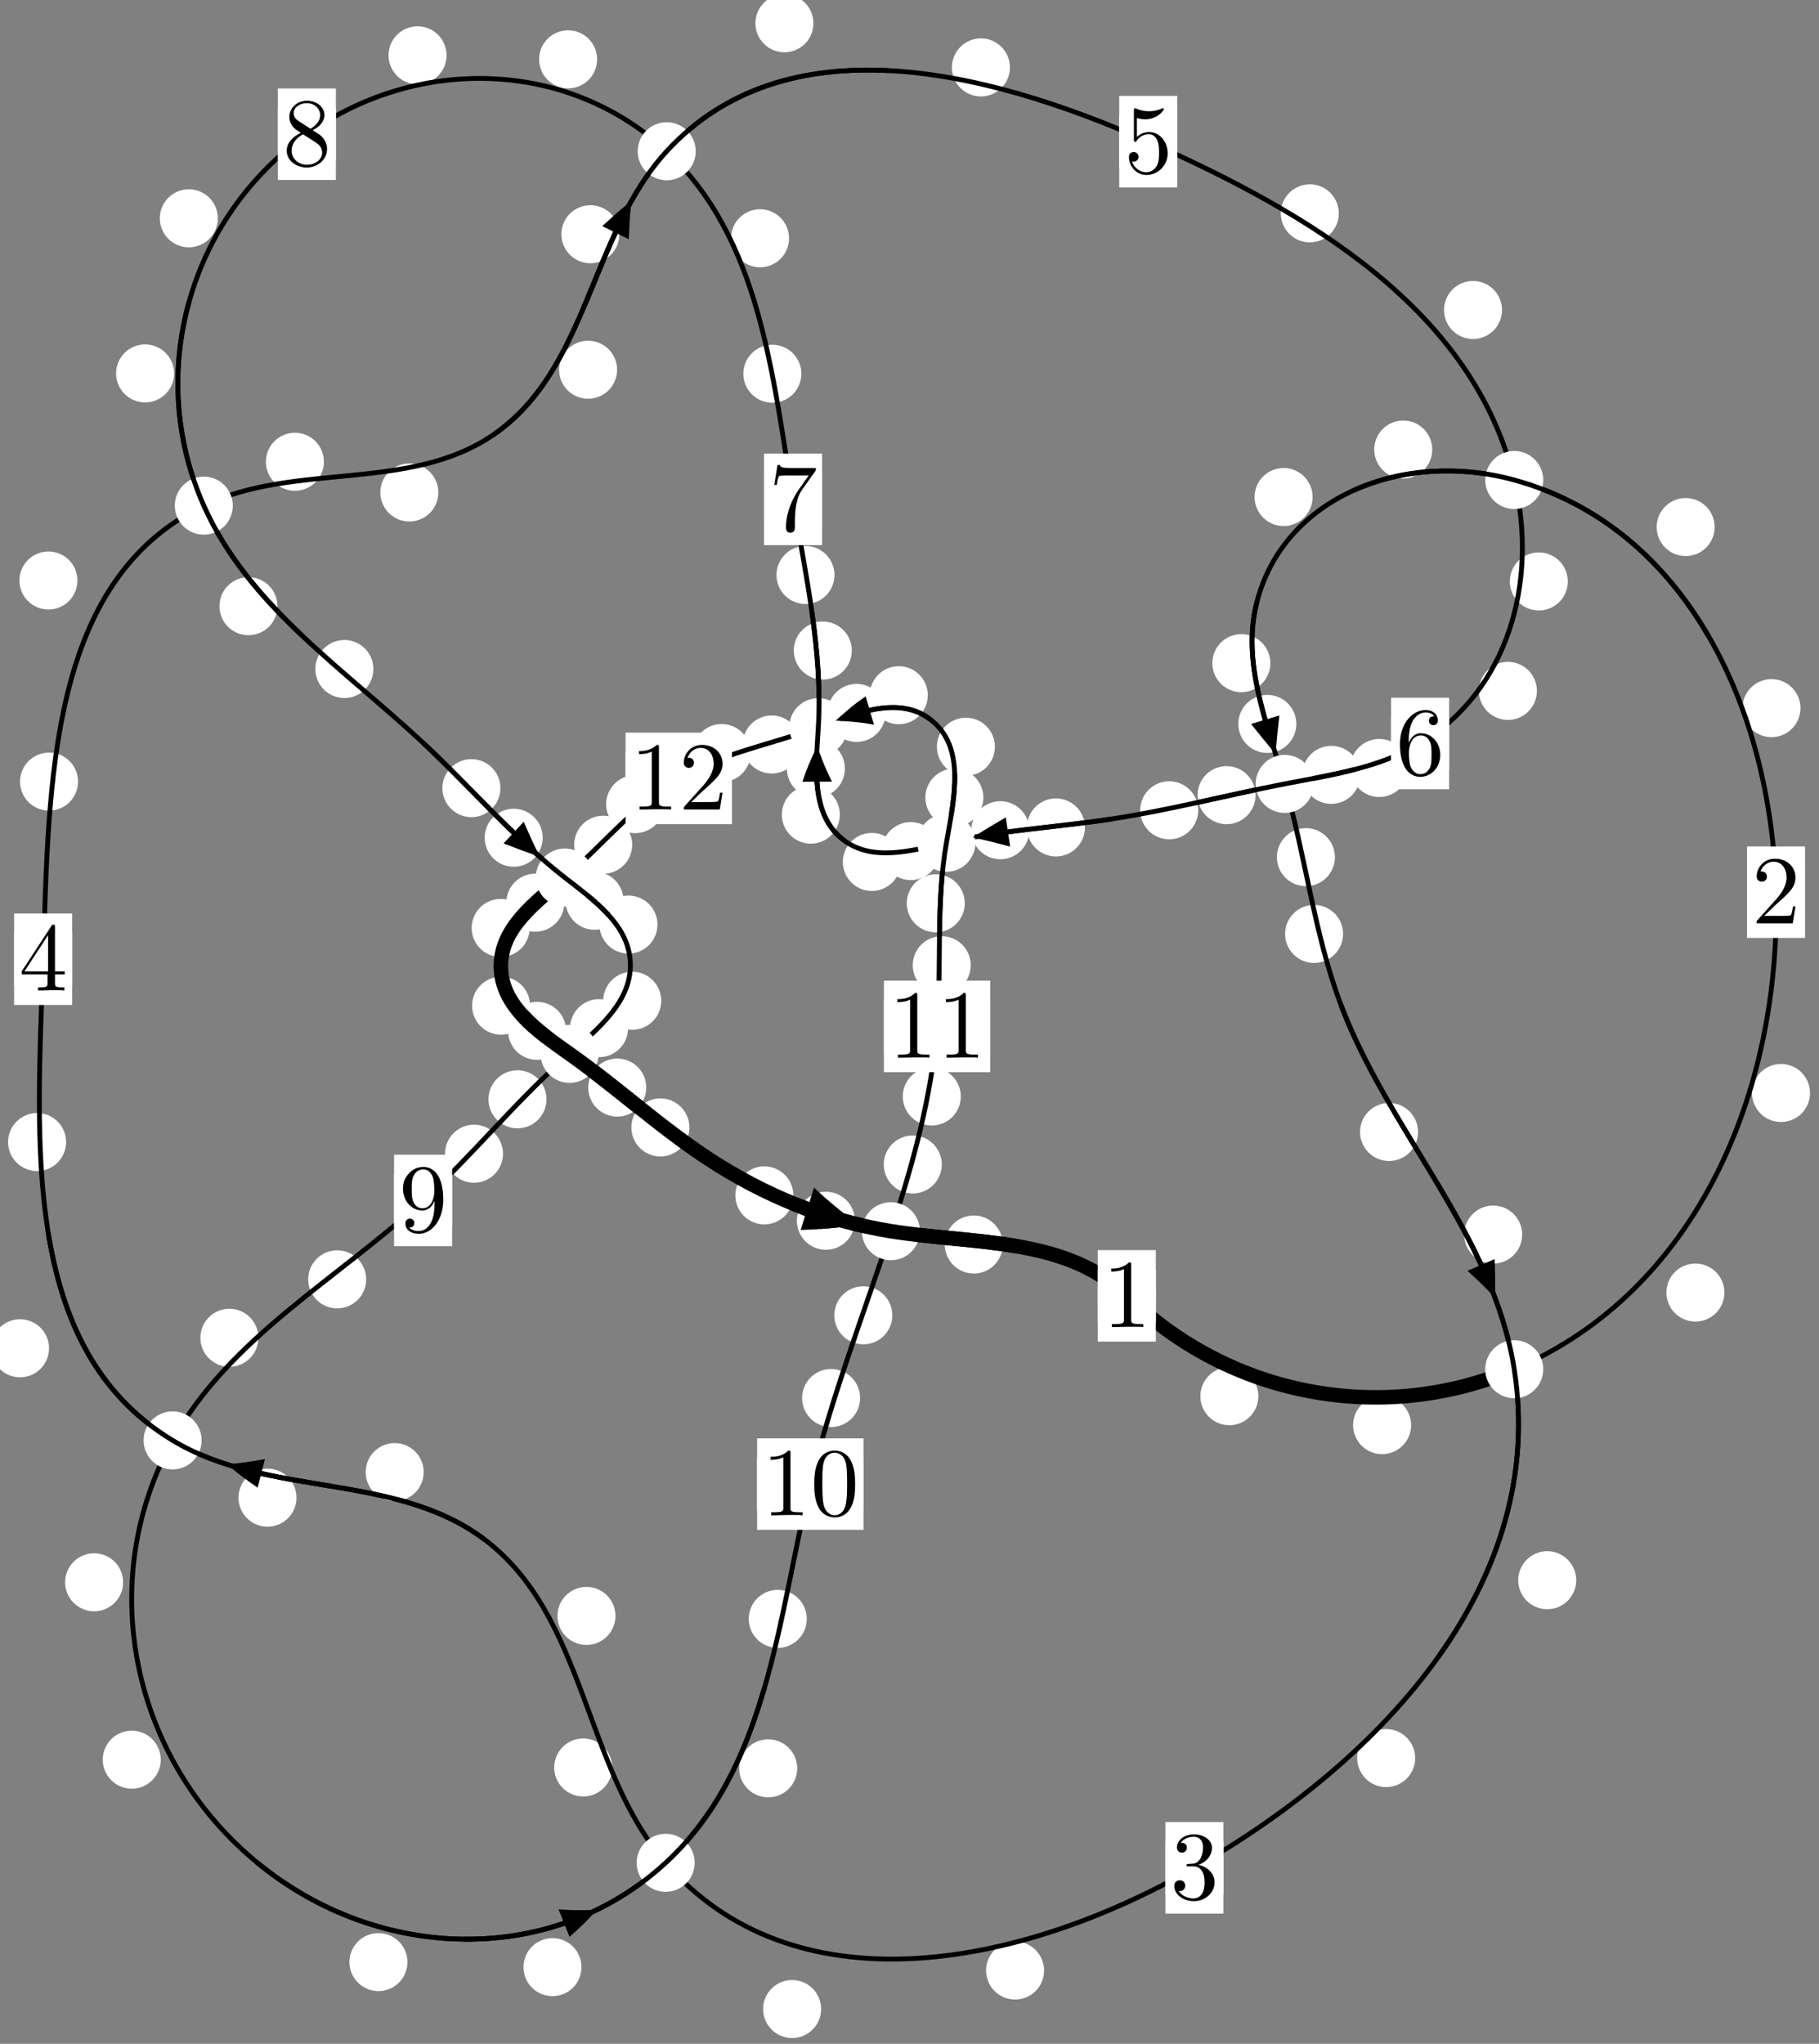 <?xml version="1.0"?>
<!-- Created by MetaPost 1.999 on 2021.07.06:0003 -->
<svg version="1.1" xmlns="http://www.w3.org/2000/svg" xmlns:xlink="http://www.w3.org/1999/xlink" width="187.399" height="210.466" viewBox="0 0 187.399 210.466">
<rect x="0" y="0" width="187.399" height="210.466" fill="#808080" stroke="none"/>
<!-- Original BoundingBox: -156.925781 -68.874756 30.473373 141.591690 -->
  <defs>
    <g transform="scale(0.01,0.01)" id="GLYPHcmr10_48">
      <path style="fill-rule: evenodd;" d="M460 -320C460 -400,455 -480,420 -554C374 -650,292 -666,250 -666C190 -666,117 -640,76 -547C44 -478,39 -400,39 -320C39 -245,43 -155,84 -79C127 2,200 22,249 22C303 22,379 1,423 -94C455 -163,460 -241,460 -320M249 -0C210 -0,151 -25,133 -121C122 -181,122 -273,122 -332C122 -396,122 -462,130 -516C149 -635,224 -644,249 -644C282 -644,348 -626,367 -527C377 -471,377 -395,377 -332C377 -257,377 -189,366 -125C351 -30,294 -0,249 -0"></path>
    </g>
    <g transform="scale(0.01,0.01)" id="GLYPHcmr10_49">
      <path style="fill-rule: evenodd;" d="M294 -640C294 -664,294 -666,271 -666C209 -602,121 -602,89 -602L89 -571C109 -571,168 -571,220 -597L220 -79C220 -43,217 -31,127 -31L95 -31L95 -0L257 -0L130 -3L217 -3L257 -3L297 -3L384 -3L419 -0L419 -31L387 -31C297 -31,294 -42,294 -79"></path>
    </g>
    <g transform="scale(0.01,0.01)" id="GLYPHcmr10_50">
      <path style="fill-rule: evenodd;" d="M127 -77L233 -180C389 -318,449 -372,449 -472C449 -586,359 -666,237 -666C124 -666,50 -574,50 -485C50 -429,100 -429,103 -429C120 -429,155 -441,155 -482C155 -508,137 -534,102 -534C94 -534,92 -534,89 -533C112 -598,166 -635,224 -635C315 -635,358 -554,358 -472C358 -392,308 -313,253 -251L61 -37C50 -26,50 -24,50 -0L421 -0L449 -174L424 -174C419 -144,412 -100,402 -85C395 -77,329 -77,307 -77"></path>
    </g>
    <g transform="scale(0.01,0.01)" id="GLYPHcmr10_51">
      <path style="fill-rule: evenodd;" d="M290 -352C372 -379,430 -449,430 -528C430 -610,342 -666,246 -666C145 -666,69 -606,69 -530C69 -497,91 -478,120 -478C151 -478,171 -500,171 -529C171 -579,124 -579,109 -579C140 -628,206 -641,242 -641C283 -641,338 -619,338 -529C338 -517,336 -459,310 -415C280 -367,246 -364,221 -363C213 -362,189 -360,182 -360C174 -359,167 -358,167 -348C167 -337,174 -337,191 -337L235 -337C317 -337,354 -269,354 -171C354 -35,285 -6,241 -6C198 -6,123 -23,88 -82C123 -77,154 -99,154 -137C154 -173,127 -193,98 -193C74 -193,42 -179,42 -135C42 -44,135 22,244 22C366 22,457 -69,457 -171C457 -253,394 -331,290 -352"></path>
    </g>
    <g transform="scale(0.01,0.01)" id="GLYPHcmr10_52">
      <path style="fill-rule: evenodd;" d="M294 -165L294 -78C294 -42,292 -31,218 -31L197 -31L197 -0L332 -0L238 -3L290 -3L332 -3L374 -3L427 -3L468 -0L468 -31L447 -31C373 -31,371 -42,371 -78L371 -165L471 -165L471 -196L371 -196L371 -651C371 -671,371 -677,355 -677C346 -677,343 -677,335 -665L28 -196L28 -165M300 -196L56 -196L300 -569"></path>
    </g>
    <g transform="scale(0.01,0.01)" id="GLYPHcmr10_53">
      <path style="fill-rule: evenodd;" d="M449 -201C449 -320,367 -420,259 -420C211 -420,168 -404,132 -369L132 -564C152 -558,185 -551,217 -551C340 -551,410 -642,410 -655C410 -661,407 -666,400 -666C399 -666,397 -666,392 -663C372 -654,323 -634,256 -634C216 -634,170 -641,123 -662C115 -665,113 -665,111 -665C101 -665,101 -657,101 -641L101 -345C101 -327,101 -319,115 -319C122 -319,124 -322,128 -328C139 -344,176 -398,257 -398C309 -398,334 -352,342 -334C358 -297,360 -258,360 -208C360 -173,360 -113,336 -71C312 -32,275 -6,229 -6C156 -6,99 -59,82 -118C85 -117,88 -116,99 -116C132 -116,149 -141,149 -165C149 -189,132 -214,99 -214C85 -214,50 -207,50 -161C50 -75,119 22,231 22C347 22,449 -74,449 -201"></path>
    </g>
    <g transform="scale(0.01,0.01)" id="GLYPHcmr10_54">
      <path style="fill-rule: evenodd;" d="M132 -328L132 -352C132 -605,256 -641,307 -641C331 -641,373 -635,395 -601C380 -601,340 -601,340 -556C340 -525,364 -510,386 -510C402 -510,432 -519,432 -558C432 -618,388 -666,305 -666C177 -666,42 -537,42 -316C42 -49,158 22,251 22C362 22,457 -72,457 -204C457 -331,368 -427,257 -427C189 -427,152 -376,132 -328M251 -6C188 -6,158 -66,152 -81C134 -128,134 -208,134 -226C134 -304,166 -404,256 -404C272 -404,318 -404,349 -342C367 -305,367 -254,367 -205C367 -157,367 -107,350 -71C320 -11,274 -6,251 -6"></path>
    </g>
    <g transform="scale(0.01,0.01)" id="GLYPHcmr10_55">
      <path style="fill-rule: evenodd;" d="M476 -609C485 -621,485 -623,485 -644L242 -644C120 -644,118 -657,114 -676L89 -676L56 -470L81 -470C84 -486,93 -549,106 -561C113 -567,191 -567,204 -567L411 -567C400 -551,321 -442,299 -409C209 -274,176 -135,176 -33C176 -23,176 22,222 22C268 22,268 -23,268 -33L268 -84C268 -139,271 -194,279 -248C283 -271,297 -357,341 -419"></path>
    </g>
    <g transform="scale(0.01,0.01)" id="GLYPHcmr10_56">
      <path style="fill-rule: evenodd;" d="M163 -457C117 -487,113 -521,113 -538C113 -599,178 -641,249 -641C322 -641,386 -589,386 -517C386 -460,347 -412,287 -377M309 -362C381 -399,430 -451,430 -517C430 -609,341 -666,250 -666C150 -666,69 -592,69 -499C69 -481,71 -436,113 -389C124 -377,161 -352,186 -335C128 -306,42 -250,42 -151C42 -45,144 22,249 22C362 22,457 -61,457 -168C457 -204,446 -249,408 -291C389 -312,373 -322,309 -362M209 -320L332 -242C360 -223,407 -193,407 -132C407 -58,332 -6,250 -6C164 -6,92 -68,92 -151C92 -209,124 -273,209 -320"></path>
    </g>
    <g transform="scale(0.01,0.01)" id="GLYPHcmr10_57">
      <path style="fill-rule: evenodd;" d="M367 -318L367 -286C367 -52,263 -6,205 -6C188 -6,134 -8,107 -42C151 -42,159 -71,159 -88C159 -119,135 -134,113 -134C97 -134,67 -125,67 -86C67 -19,121 22,206 22C335 22,457 -114,457 -329C457 -598,342 -666,253 -666C198 -666,149 -648,106 -603C65 -558,42 -516,42 -441C42 -316,130 -218,242 -218C303 -218,344 -260,367 -318M243 -241C227 -241,181 -241,150 -304C132 -341,132 -391,132 -440C132 -494,132 -541,153 -578C180 -628,218 -641,253 -641C299 -641,332 -607,349 -562C361 -530,365 -467,365 -421C365 -338,331 -241,243 -241"></path>
    </g>
  </defs>
  <path d="M129.641 143.778C129.641 142.986,129.326 142.226,128.765 141.665C128.205 141.105,127.444 140.79,126.652 140.79C125.859 140.79,125.099 141.105,124.538 141.665C123.978 142.226,123.663 142.986,123.663 143.778C123.663 144.571,123.978 145.331,124.538 145.892C125.099 146.452,125.859 146.767,126.652 146.767C127.444 146.767,128.205 146.452,128.765 145.892C129.326 145.331,129.641 144.571,129.641 143.778Z" style="fill: rgb(100%,100%,100%);stroke: none;"></path>
  <path d="M119.075 133.445C119.075 132.652,118.76 131.892,118.2 131.332C117.639 130.771,116.879 130.456,116.086 130.456C115.294 130.456,114.534 130.771,113.973 131.332C113.413 131.892,113.098 132.652,113.098 133.445C113.098 134.238,113.413 134.998,113.973 135.558C114.534 136.119,115.294 136.434,116.086 136.434C116.879 136.434,117.639 136.119,118.2 135.558C118.76 134.998,119.075 134.238,119.075 133.445Z" style="fill: rgb(100%,100%,100%);stroke: none;"></path>
  <path d="M177.654 133.105C177.654 132.312,177.339 131.552,176.779 130.992C176.218 130.431,175.458 130.116,174.665 130.116C173.873 130.116,173.113 130.431,172.552 130.992C171.992 131.552,171.677 132.312,171.677 133.105C171.677 133.898,171.992 134.658,172.552 135.218C173.113 135.779,173.873 136.094,174.665 136.094C175.458 136.094,176.218 135.779,176.779 135.218C177.339 134.658,177.654 133.898,177.654 133.105Z" style="fill: rgb(100%,100%,100%);stroke: none;"></path>
  <path d="M145.378 146.757C145.378 145.965,145.063 145.204,144.502 144.644C143.942 144.083,143.182 143.768,142.389 143.768C141.596 143.768,140.836 144.083,140.276 144.644C139.715 145.204,139.4 145.965,139.4 146.757C139.4 147.55,139.715 148.31,140.276 148.871C140.836 149.431,141.596 149.746,142.389 149.746C143.182 149.746,143.942 149.431,144.502 148.871C145.063 148.31,145.378 147.55,145.378 146.757Z" style="fill: rgb(100%,100%,100%);stroke: none;"></path>
  <path d="M185.492 72.923C185.492 72.13,185.177 71.37,184.617 70.809C184.056 70.249,183.296 69.934,182.503 69.934C181.711 69.934,180.95 70.249,180.39 70.809C179.829 71.37,179.515 72.13,179.515 72.923C179.515 73.715,179.829 74.476,180.39 75.036C180.95 75.597,181.711 75.911,182.503 75.911C183.296 75.911,184.056 75.597,184.617 75.036C185.177 74.476,185.492 73.715,185.492 72.923Z" style="fill: rgb(100%,100%,100%);stroke: none;"></path>
  <path d="M186.473 112.555C186.473 111.762,186.158 111.002,185.598 110.441C185.037 109.881,184.277 109.566,183.485 109.566C182.692 109.566,181.932 109.881,181.371 110.441C180.811 111.002,180.496 111.762,180.496 112.555C180.496 113.347,180.811 114.108,181.371 114.668C181.932 115.228,182.692 115.543,183.485 115.543C184.277 115.543,185.037 115.228,185.598 114.668C186.158 114.108,186.473 113.347,186.473 112.555Z" style="fill: rgb(100%,100%,100%);stroke: none;"></path>
  <path d="M147.554 46.292C147.554 45.499,147.239 44.739,146.679 44.178C146.118 43.618,145.358 43.303,144.565 43.303C143.773 43.303,143.013 43.618,142.452 44.178C141.892 44.739,141.577 45.499,141.577 46.292C141.577 47.085,141.892 47.845,142.452 48.405C143.013 48.966,143.773 49.281,144.565 49.281C145.358 49.281,146.118 48.966,146.679 48.405C147.239 47.845,147.554 47.085,147.554 46.292Z" style="fill: rgb(100%,100%,100%);stroke: none;"></path>
  <path d="M176.65 54.276C176.65 53.483,176.335 52.723,175.775 52.162C175.214 51.602,174.454 51.287,173.661 51.287C172.869 51.287,172.108 51.602,171.548 52.162C170.988 52.723,170.673 53.483,170.673 54.276C170.673 55.068,170.988 55.828,171.548 56.389C172.108 56.949,172.869 57.264,173.661 57.264C174.454 57.264,175.214 56.949,175.775 56.389C176.335 55.828,176.65 55.068,176.65 54.276Z" style="fill: rgb(100%,100%,100%);stroke: none;"></path>
  <path d="M130.876 68.291C130.876 67.499,130.561 66.738,130.001 66.178C129.44 65.617,128.68 65.303,127.888 65.303C127.095 65.303,126.335 65.617,125.774 66.178C125.214 66.738,124.899 67.499,124.899 68.291C124.899 69.084,125.214 69.844,125.774 70.405C126.335 70.965,127.095 71.28,127.888 71.28C128.68 71.28,129.44 70.965,130.001 70.405C130.561 69.844,130.876 69.084,130.876 68.291Z" style="fill: rgb(100%,100%,100%);stroke: none;"></path>
  <path d="M135.227 51.182C135.227 50.389,134.912 49.629,134.352 49.068C133.791 48.508,133.031 48.193,132.238 48.193C131.446 48.193,130.685 48.508,130.125 49.068C129.564 49.629,129.25 50.389,129.25 51.182C129.25 51.974,129.564 52.734,130.125 53.295C130.685 53.855,131.446 54.17,132.238 54.17C133.031 54.17,133.791 53.855,134.352 53.295C134.912 52.734,135.227 51.974,135.227 51.182Z" style="fill: rgb(100%,100%,100%);stroke: none;"></path>
  <path d="M137.526 88.268C137.526 87.475,137.211 86.715,136.65 86.155C136.09 85.594,135.33 85.279,134.537 85.279C133.744 85.279,132.984 85.594,132.424 86.155C131.863 86.715,131.548 87.475,131.548 88.268C131.548 89.061,131.863 89.821,132.424 90.381C132.984 90.942,133.744 91.257,134.537 91.257C135.33 91.257,136.09 90.942,136.65 90.381C137.211 89.821,137.526 89.061,137.526 88.268Z" style="fill: rgb(100%,100%,100%);stroke: none;"></path>
  <path d="M133.551 74.547C133.551 73.754,133.236 72.994,132.676 72.434C132.115 71.873,131.355 71.558,130.562 71.558C129.77 71.558,129.009 71.873,128.449 72.434C127.889 72.994,127.574 73.754,127.574 74.547C127.574 75.34,127.889 76.1,128.449 76.66C129.009 77.221,129.77 77.536,130.562 77.536C131.355 77.536,132.115 77.221,132.676 76.66C133.236 76.1,133.551 75.34,133.551 74.547Z" style="fill: rgb(100%,100%,100%);stroke: none;"></path>
  <path d="M146.092 116.569C146.092 115.776,145.777 115.016,145.216 114.455C144.656 113.895,143.896 113.58,143.103 113.58C142.31 113.58,141.55 113.895,140.99 114.455C140.429 115.016,140.114 115.776,140.114 116.569C140.114 117.361,140.429 118.122,140.99 118.682C141.55 119.243,142.31 119.557,143.103 119.557C143.896 119.557,144.656 119.243,145.216 118.682C145.777 118.122,146.092 117.361,146.092 116.569Z" style="fill: rgb(100%,100%,100%);stroke: none;"></path>
  <path d="M138.369 96.174C138.369 95.381,138.054 94.621,137.494 94.061C136.933 93.5,136.173 93.185,135.381 93.185C134.588 93.185,133.828 93.5,133.267 94.061C132.707 94.621,132.392 95.381,132.392 96.174C132.392 96.967,132.707 97.727,133.267 98.287C133.828 98.848,134.588 99.163,135.381 99.163C136.173 99.163,136.933 98.848,137.494 98.287C138.054 97.727,138.369 96.967,138.369 96.174Z" style="fill: rgb(100%,100%,100%);stroke: none;"></path>
  <path d="M162.387 162.727C162.387 161.935,162.072 161.174,161.512 160.614C160.951 160.053,160.191 159.739,159.398 159.739C158.606 159.739,157.846 160.053,157.285 160.614C156.725 161.174,156.41 161.935,156.41 162.727C156.41 163.52,156.725 164.28,157.285 164.841C157.846 165.401,158.606 165.716,159.398 165.716C160.191 165.716,160.951 165.401,161.512 164.841C162.072 164.28,162.387 163.52,162.387 162.727Z" style="fill: rgb(100%,100%,100%);stroke: none;"></path>
  <path d="M156.82 127.134C156.82 126.341,156.505 125.581,155.945 125.021C155.384 124.46,154.624 124.145,153.831 124.145C153.038 124.145,152.278 124.46,151.718 125.021C151.157 125.581,150.842 126.341,150.842 127.134C150.842 127.927,151.157 128.687,151.718 129.247C152.278 129.808,153.038 130.123,153.831 130.123C154.624 130.123,155.384 129.808,155.945 129.247C156.505 128.687,156.82 127.927,156.82 127.134Z" style="fill: rgb(100%,100%,100%);stroke: none;"></path>
  <path d="M107.564 202.919C107.564 202.126,107.249 201.366,106.689 200.805C106.129 200.245,105.368 199.93,104.576 199.93C103.783 199.93,103.023 200.245,102.462 200.805C101.902 201.366,101.587 202.126,101.587 202.919C101.587 203.711,101.902 204.472,102.462 205.032C103.023 205.593,103.783 205.908,104.576 205.908C105.368 205.908,106.129 205.593,106.689 205.032C107.249 204.472,107.564 203.711,107.564 202.919Z" style="fill: rgb(100%,100%,100%);stroke: none;"></path>
  <path d="M145.797 181.044C145.797 180.251,145.482 179.491,144.921 178.93C144.361 178.37,143.601 178.055,142.808 178.055C142.015 178.055,141.255 178.37,140.695 178.93C140.134 179.491,139.819 180.251,139.819 181.044C139.819 181.836,140.134 182.596,140.695 183.157C141.255 183.717,142.015 184.032,142.808 184.032C143.601 184.032,144.361 183.717,144.921 183.157C145.482 182.596,145.797 181.836,145.797 181.044Z" style="fill: rgb(100%,100%,100%);stroke: none;"></path>
  <path d="M63.073 182.011C63.073 181.218,62.758 180.458,62.197 179.897C61.637 179.337,60.877 179.022,60.084 179.022C59.291 179.022,58.531 179.337,57.971 179.897C57.41 180.458,57.095 181.218,57.095 182.011C57.095 182.803,57.41 183.563,57.971 184.124C58.531 184.684,59.291 184.999,60.084 184.999C60.877 184.999,61.637 184.684,62.197 184.124C62.758 183.563,63.073 182.803,63.073 182.011Z" style="fill: rgb(100%,100%,100%);stroke: none;"></path>
  <path d="M84.594 206.886C84.594 206.093,84.279 205.333,83.718 204.773C83.158 204.212,82.398 203.897,81.605 203.897C80.812 203.897,80.052 204.212,79.492 204.773C78.931 205.333,78.616 206.093,78.616 206.886C78.616 207.679,78.931 208.439,79.492 208.999C80.052 209.56,80.812 209.875,81.605 209.875C82.398 209.875,83.158 209.56,83.718 208.999C84.279 208.439,84.594 207.679,84.594 206.886Z" style="fill: rgb(100%,100%,100%);stroke: none;"></path>
  <path d="M43.649 151.593C43.649 150.8,43.334 150.04,42.774 149.48C42.213 148.919,41.453 148.604,40.66 148.604C39.868 148.604,39.107 148.919,38.547 149.48C37.986 150.04,37.672 150.8,37.672 151.593C37.672 152.386,37.986 153.146,38.547 153.706C39.107 154.267,39.868 154.582,40.66 154.582C41.453 154.582,42.213 154.267,42.774 153.706C43.334 153.146,43.649 152.386,43.649 151.593Z" style="fill: rgb(100%,100%,100%);stroke: none;"></path>
  <path d="M63.408 166.405C63.408 165.613,63.093 164.853,62.533 164.292C61.972 163.732,61.212 163.417,60.419 163.417C59.627 163.417,58.866 163.732,58.306 164.292C57.745 164.853,57.43 165.613,57.43 166.405C57.43 167.198,57.745 167.958,58.306 168.519C58.866 169.079,59.627 169.394,60.419 169.394C61.212 169.394,61.972 169.079,62.533 168.519C63.093 167.958,63.408 167.198,63.408 166.405Z" style="fill: rgb(100%,100%,100%);stroke: none;"></path>
  <path d="M5.052 138.842C5.052 138.05,4.737 137.289,4.176 136.729C3.616 136.169,2.856 135.854,2.063 135.854C1.27 135.854,0.51 136.169,-0.05 136.729C-0.611 137.289,-0.926 138.05,-0.926 138.842C-0.926 139.635,-0.611 140.395,-0.05 140.956C0.51 141.516,1.27 141.831,2.063 141.831C2.856 141.831,3.616 141.516,4.176 140.956C4.737 140.395,5.052 139.635,5.052 138.842Z" style="fill: rgb(100%,100%,100%);stroke: none;"></path>
  <path d="M30.546 154.226C30.546 153.434,30.231 152.673,29.67 152.113C29.11 151.552,28.35 151.238,27.557 151.238C26.764 151.238,26.004 151.552,25.444 152.113C24.883 152.673,24.568 153.434,24.568 154.226C24.568 155.019,24.883 155.779,25.444 156.34C26.004 156.9,26.764 157.215,27.557 157.215C28.35 157.215,29.11 156.9,29.67 156.34C30.231 155.779,30.546 155.019,30.546 154.226Z" style="fill: rgb(100%,100%,100%);stroke: none;"></path>
  <path d="M8.041 80.49C8.041 79.697,7.726 78.937,7.166 78.376C6.605 77.816,5.845 77.501,5.052 77.501C4.26 77.501,3.499 77.816,2.939 78.376C2.379 78.937,2.064 79.697,2.064 80.49C2.064 81.282,2.379 82.043,2.939 82.603C3.499 83.164,4.26 83.478,5.052 83.478C5.845 83.478,6.605 83.164,7.166 82.603C7.726 82.043,8.041 81.282,8.041 80.49Z" style="fill: rgb(100%,100%,100%);stroke: none;"></path>
  <path d="M6.809 117.606C6.809 116.813,6.494 116.053,5.934 115.493C5.373 114.932,4.613 114.617,3.82 114.617C3.028 114.617,2.268 114.932,1.707 115.493C1.147 116.053,0.832 116.813,0.832 117.606C0.832 118.399,1.147 119.159,1.707 119.719C2.268 120.28,3.028 120.595,3.82 120.595C4.613 120.595,5.373 120.28,5.934 119.719C6.494 119.159,6.809 118.399,6.809 117.606Z" style="fill: rgb(100%,100%,100%);stroke: none;"></path>
  <path d="M33.37 47.551C33.37 46.758,33.055 45.998,32.495 45.438C31.934 44.877,31.174 44.562,30.381 44.562C29.589 44.562,28.829 44.877,28.268 45.438C27.708 45.998,27.393 46.758,27.393 47.551C27.393 48.344,27.708 49.104,28.268 49.664C28.829 50.225,29.589 50.54,30.381 50.54C31.174 50.54,31.934 50.225,32.495 49.664C33.055 49.104,33.37 48.344,33.37 47.551Z" style="fill: rgb(100%,100%,100%);stroke: none;"></path>
  <path d="M7.978 59.78C7.978 58.987,7.663 58.227,7.103 57.666C6.542 57.106,5.782 56.791,4.989 56.791C4.197 56.791,3.437 57.106,2.876 57.666C2.316 58.227,2.001 58.987,2.001 59.78C2.001 60.572,2.316 61.333,2.876 61.893C3.437 62.454,4.197 62.768,4.989 62.768C5.782 62.768,6.542 62.454,7.103 61.893C7.663 61.333,7.978 60.572,7.978 59.78Z" style="fill: rgb(100%,100%,100%);stroke: none;"></path>
  <path d="M63.576 38.075C63.576 37.283,63.261 36.523,62.701 35.962C62.14 35.402,61.38 35.087,60.587 35.087C59.795 35.087,59.034 35.402,58.474 35.962C57.914 36.523,57.599 37.283,57.599 38.075C57.599 38.868,57.914 39.628,58.474 40.189C59.034 40.749,59.795 41.064,60.587 41.064C61.38 41.064,62.14 40.749,62.701 40.189C63.261 39.628,63.576 38.868,63.576 38.075Z" style="fill: rgb(100%,100%,100%);stroke: none;"></path>
  <path d="M45.159 50.716C45.159 49.923,44.844 49.163,44.284 48.602C43.723 48.042,42.963 47.727,42.171 47.727C41.378 47.727,40.618 48.042,40.057 48.602C39.497 49.163,39.182 49.923,39.182 50.716C39.182 51.508,39.497 52.269,40.057 52.829C40.618 53.39,41.378 53.704,42.171 53.704C42.963 53.704,43.723 53.39,44.284 52.829C44.844 52.269,45.159 51.508,45.159 50.716Z" style="fill: rgb(100%,100%,100%);stroke: none;"></path>
  <path d="M83.802 2.397C83.802 1.604,83.487 0.844,82.926 0.284C82.366 -0.277,81.606 -0.592,80.813 -0.592C80.02 -0.592,79.26 -0.277,78.7 0.284C78.139 0.844,77.824 1.604,77.824 2.397C77.824 3.19,78.139 3.95,78.7 4.51C79.26 5.071,80.02 5.386,80.813 5.386C81.606 5.386,82.366 5.071,82.926 4.51C83.487 3.95,83.802 3.19,83.802 2.397Z" style="fill: rgb(100%,100%,100%);stroke: none;"></path>
  <path d="M63.812 24.121C63.812 23.328,63.497 22.568,62.936 22.008C62.376 21.447,61.616 21.132,60.823 21.132C60.03 21.132,59.27 21.447,58.71 22.008C58.149 22.568,57.834 23.328,57.834 24.121C57.834 24.914,58.149 25.674,58.71 26.234C59.27 26.795,60.03 27.11,60.823 27.11C61.616 27.11,62.376 26.795,62.936 26.234C63.497 25.674,63.812 24.914,63.812 24.121Z" style="fill: rgb(100%,100%,100%);stroke: none;"></path>
  <path d="M137.929 21.97C137.929 21.177,137.614 20.417,137.054 19.857C136.493 19.296,135.733 18.981,134.941 18.981C134.148 18.981,133.388 19.296,132.827 19.857C132.267 20.417,131.952 21.177,131.952 21.97C131.952 22.763,132.267 23.523,132.827 24.083C133.388 24.644,134.148 24.959,134.941 24.959C135.733 24.959,136.493 24.644,137.054 24.083C137.614 23.523,137.929 22.763,137.929 21.97Z" style="fill: rgb(100%,100%,100%);stroke: none;"></path>
  <path d="M104.047 6.941C104.047 6.148,103.732 5.388,103.171 4.828C102.611 4.267,101.851 3.952,101.058 3.952C100.265 3.952,99.505 4.267,98.945 4.828C98.384 5.388,98.069 6.148,98.069 6.941C98.069 7.734,98.384 8.494,98.945 9.054C99.505 9.615,100.265 9.93,101.058 9.93C101.851 9.93,102.611 9.615,103.171 9.054C103.732 8.494,104.047 7.734,104.047 6.941Z" style="fill: rgb(100%,100%,100%);stroke: none;"></path>
  <path d="M161.522 59.877C161.522 59.084,161.207 58.324,160.647 57.763C160.087 57.203,159.326 56.888,158.534 56.888C157.741 56.888,156.981 57.203,156.42 57.763C155.86 58.324,155.545 59.084,155.545 59.877C155.545 60.669,155.86 61.429,156.42 61.99C156.981 62.55,157.741 62.865,158.534 62.865C159.326 62.865,160.087 62.55,160.647 61.99C161.207 61.429,161.522 60.669,161.522 59.877Z" style="fill: rgb(100%,100%,100%);stroke: none;"></path>
  <path d="M154.743 31.921C154.743 31.128,154.428 30.368,153.867 29.808C153.307 29.247,152.547 28.932,151.754 28.932C150.961 28.932,150.201 29.247,149.641 29.808C149.08 30.368,148.765 31.128,148.765 31.921C148.765 32.714,149.08 33.474,149.641 34.034C150.201 34.595,150.961 34.91,151.754 34.91C152.547 34.91,153.307 34.595,153.867 34.034C154.428 33.474,154.743 32.714,154.743 31.921Z" style="fill: rgb(100%,100%,100%);stroke: none;"></path>
  <path d="M145.084 79.085C145.084 78.293,144.769 77.532,144.209 76.972C143.648 76.411,142.888 76.096,142.095 76.096C141.303 76.096,140.543 76.411,139.982 76.972C139.422 77.532,139.107 78.293,139.107 79.085C139.107 79.878,139.422 80.638,139.982 81.199C140.543 81.759,141.303 82.074,142.095 82.074C142.888 82.074,143.648 81.759,144.209 81.199C144.769 80.638,145.084 79.878,145.084 79.085Z" style="fill: rgb(100%,100%,100%);stroke: none;"></path>
  <path d="M158.337 71.148C158.337 70.355,158.022 69.595,157.462 69.034C156.901 68.474,156.141 68.159,155.348 68.159C154.556 68.159,153.796 68.474,153.235 69.034C152.675 69.595,152.36 70.355,152.36 71.148C152.36 71.94,152.675 72.701,153.235 73.261C153.796 73.822,154.556 74.136,155.348 74.136C156.141 74.136,156.901 73.822,157.462 73.261C158.022 72.701,158.337 71.94,158.337 71.148Z" style="fill: rgb(100%,100%,100%);stroke: none;"></path>
  <path d="M129.353 81.884C129.353 81.091,129.038 80.331,128.477 79.771C127.917 79.21,127.157 78.895,126.364 78.895C125.571 78.895,124.811 79.21,124.251 79.771C123.69 80.331,123.375 81.091,123.375 81.884C123.375 82.677,123.69 83.437,124.251 83.997C124.811 84.558,125.571 84.873,126.364 84.873C127.157 84.873,127.917 84.558,128.477 83.997C129.038 83.437,129.353 82.677,129.353 81.884Z" style="fill: rgb(100%,100%,100%);stroke: none;"></path>
  <path d="M140.141 79.796C140.141 79.003,139.826 78.243,139.266 77.682C138.705 77.122,137.945 76.807,137.153 76.807C136.36 76.807,135.6 77.122,135.039 77.682C134.479 78.243,134.164 79.003,134.164 79.796C134.164 80.588,134.479 81.348,135.039 81.909C135.6 82.469,136.36 82.784,137.153 82.784C137.945 82.784,138.705 82.469,139.266 81.909C139.826 81.348,140.141 80.588,140.141 79.796Z" style="fill: rgb(100%,100%,100%);stroke: none;"></path>
  <path d="M111.774 85.207C111.774 84.415,111.459 83.654,110.898 83.094C110.338 82.534,109.578 82.219,108.785 82.219C107.992 82.219,107.232 82.534,106.672 83.094C106.111 83.654,105.796 84.415,105.796 85.207C105.796 86,106.111 86.76,106.672 87.321C107.232 87.881,107.992 88.196,108.785 88.196C109.578 88.196,110.338 87.881,110.898 87.321C111.459 86.76,111.774 86,111.774 85.207Z" style="fill: rgb(100%,100%,100%);stroke: none;"></path>
  <path d="M123.443 83.441C123.443 82.648,123.128 81.888,122.567 81.328C122.007 80.767,121.247 80.452,120.454 80.452C119.661 80.452,118.901 80.767,118.341 81.328C117.78 81.888,117.465 82.648,117.465 83.441C117.465 84.234,117.78 84.994,118.341 85.555C118.901 86.115,119.661 86.43,120.454 86.43C121.247 86.43,122.007 86.115,122.567 85.555C123.128 84.994,123.443 84.234,123.443 83.441Z" style="fill: rgb(100%,100%,100%);stroke: none;"></path>
  <path d="M96.814 87.644C96.814 86.852,96.499 86.091,95.939 85.531C95.378 84.971,94.618 84.656,93.825 84.656C93.033 84.656,92.273 84.971,91.712 85.531C91.152 86.091,90.837 86.852,90.837 87.644C90.837 88.437,91.152 89.197,91.712 89.758C92.273 90.318,93.033 90.633,93.825 90.633C94.618 90.633,95.378 90.318,95.939 89.758C96.499 89.197,96.814 88.437,96.814 87.644Z" style="fill: rgb(100%,100%,100%);stroke: none;"></path>
  <path d="M106.048 85.495C106.048 84.702,105.733 83.942,105.172 83.382C104.612 82.821,103.852 82.506,103.059 82.506C102.266 82.506,101.506 82.821,100.946 83.382C100.385 83.942,100.07 84.702,100.07 85.495C100.07 86.288,100.385 87.048,100.946 87.608C101.506 88.169,102.266 88.484,103.059 88.484C103.852 88.484,104.612 88.169,105.172 87.608C105.733 87.048,106.048 86.288,106.048 85.495Z" style="fill: rgb(100%,100%,100%);stroke: none;"></path>
  <path d="M86.522 83.89C86.522 83.098,86.207 82.338,85.647 81.777C85.086 81.217,84.326 80.902,83.533 80.902C82.741 80.902,81.98 81.217,81.42 81.777C80.859 82.338,80.544 83.098,80.544 83.89C80.544 84.683,80.859 85.443,81.42 86.004C81.98 86.564,82.741 86.879,83.533 86.879C84.326 86.879,85.086 86.564,85.647 86.004C86.207 85.443,86.522 84.683,86.522 83.89Z" style="fill: rgb(100%,100%,100%);stroke: none;"></path>
  <path d="M92.809 88.761C92.809 87.969,92.494 87.209,91.934 86.648C91.373 86.088,90.613 85.773,89.82 85.773C89.028 85.773,88.268 86.088,87.707 86.648C87.147 87.209,86.832 87.969,86.832 88.761C86.832 89.554,87.147 90.314,87.707 90.875C88.268 91.435,89.028 91.75,89.82 91.75C90.613 91.75,91.373 91.435,91.934 90.875C92.494 90.314,92.809 89.554,92.809 88.761Z" style="fill: rgb(100%,100%,100%);stroke: none;"></path>
  <path d="M87.756 66.992C87.756 66.199,87.441 65.439,86.88 64.878C86.32 64.318,85.56 64.003,84.767 64.003C83.974 64.003,83.214 64.318,82.654 64.878C82.093 65.439,81.778 66.199,81.778 66.992C81.778 67.784,82.093 68.544,82.654 69.105C83.214 69.665,83.974 69.98,84.767 69.98C85.56 69.98,86.32 69.665,86.88 69.105C87.441 68.544,87.756 67.784,87.756 66.992Z" style="fill: rgb(100%,100%,100%);stroke: none;"></path>
  <path d="M87.044 79.146C87.044 78.353,86.729 77.593,86.168 77.032C85.608 76.472,84.848 76.157,84.055 76.157C83.262 76.157,82.502 76.472,81.942 77.032C81.381 77.593,81.066 78.353,81.066 79.146C81.066 79.938,81.381 80.698,81.942 81.259C82.502 81.819,83.262 82.134,84.055 82.134C84.848 82.134,85.608 81.819,86.168 81.259C86.729 80.698,87.044 79.938,87.044 79.146Z" style="fill: rgb(100%,100%,100%);stroke: none;"></path>
  <path d="M82.557 38.487C82.557 37.695,82.242 36.934,81.682 36.374C81.121 35.814,80.361 35.499,79.568 35.499C78.776 35.499,78.015 35.814,77.455 36.374C76.895 36.934,76.58 37.695,76.58 38.487C76.58 39.28,76.895 40.04,77.455 40.601C78.015 41.161,78.776 41.476,79.568 41.476C80.361 41.476,81.121 41.161,81.682 40.601C82.242 40.04,82.557 39.28,82.557 38.487Z" style="fill: rgb(100%,100%,100%);stroke: none;"></path>
  <path d="M85.973 59.213C85.973 58.42,85.658 57.66,85.098 57.1C84.537 56.539,83.777 56.224,82.985 56.224C82.192 56.224,81.432 56.539,80.871 57.1C80.311 57.66,79.996 58.42,79.996 59.213C79.996 60.006,80.311 60.766,80.871 61.326C81.432 61.887,82.192 62.202,82.985 62.202C83.777 62.202,84.537 61.887,85.098 61.326C85.658 60.766,85.973 60.006,85.973 59.213Z" style="fill: rgb(100%,100%,100%);stroke: none;"></path>
  <path d="M61.517 6.11C61.517 5.317,61.202 4.557,60.642 3.996C60.081 3.436,59.321 3.121,58.529 3.121C57.736 3.121,56.976 3.436,56.415 3.996C55.855 4.557,55.54 5.317,55.54 6.11C55.54 6.902,55.855 7.663,56.415 8.223C56.976 8.784,57.736 9.099,58.529 9.099C59.321 9.099,60.081 8.784,60.642 8.223C61.202 7.663,61.517 6.902,61.517 6.11Z" style="fill: rgb(100%,100%,100%);stroke: none;"></path>
  <path d="M81.29 24.537C81.29 23.744,80.975 22.984,80.415 22.424C79.854 21.863,79.094 21.548,78.301 21.548C77.509 21.548,76.749 21.863,76.188 22.424C75.628 22.984,75.313 23.744,75.313 24.537C75.313 25.33,75.628 26.09,76.188 26.65C76.749 27.211,77.509 27.526,78.301 27.526C79.094 27.526,79.854 27.211,80.415 26.65C80.975 26.09,81.29 25.33,81.29 24.537Z" style="fill: rgb(100%,100%,100%);stroke: none;"></path>
  <path d="M22.443 22.48C22.443 21.687,22.128 20.927,21.567 20.367C21.007 19.806,20.247 19.491,19.454 19.491C18.661 19.491,17.901 19.806,17.341 20.367C16.78 20.927,16.465 21.687,16.465 22.48C16.465 23.273,16.78 24.033,17.341 24.593C17.901 25.154,18.661 25.469,19.454 25.469C20.247 25.469,21.007 25.154,21.567 24.593C22.128 24.033,22.443 23.273,22.443 22.48Z" style="fill: rgb(100%,100%,100%);stroke: none;"></path>
  <path d="M46.006 5.696C46.006 4.904,45.691 4.143,45.13 3.583C44.57 3.023,43.81 2.708,43.017 2.708C42.224 2.708,41.464 3.023,40.904 3.583C40.343 4.143,40.028 4.904,40.028 5.696C40.028 6.489,40.343 7.249,40.904 7.81C41.464 8.37,42.224 8.685,43.017 8.685C43.81 8.685,44.57 8.37,45.13 7.81C45.691 7.249,46.006 6.489,46.006 5.696Z" style="fill: rgb(100%,100%,100%);stroke: none;"></path>
  <path d="M28.585 62.424C28.585 61.631,28.27 60.871,27.71 60.31C27.149 59.75,26.389 59.435,25.596 59.435C24.804 59.435,24.043 59.75,23.483 60.31C22.922 60.871,22.608 61.631,22.608 62.424C22.608 63.216,22.922 63.977,23.483 64.537C24.043 65.098,24.804 65.413,25.596 65.413C26.389 65.413,27.149 65.098,27.71 64.537C28.27 63.977,28.585 63.216,28.585 62.424Z" style="fill: rgb(100%,100%,100%);stroke: none;"></path>
  <path d="M17.935 38.453C17.935 37.66,17.62 36.9,17.06 36.34C16.499 35.779,15.739 35.464,14.947 35.464C14.154 35.464,13.394 35.779,12.833 36.34C12.273 36.9,11.958 37.66,11.958 38.453C11.958 39.246,12.273 40.006,12.833 40.566C13.394 41.127,14.154 41.442,14.947 41.442C15.739 41.442,16.499 41.127,17.06 40.566C17.62 40.006,17.935 39.246,17.935 38.453Z" style="fill: rgb(100%,100%,100%);stroke: none;"></path>
  <path d="M51.554 81.163C51.554 80.37,51.239 79.61,50.678 79.049C50.118 78.489,49.358 78.174,48.565 78.174C47.772 78.174,47.012 78.489,46.452 79.049C45.891 79.61,45.576 80.37,45.576 81.163C45.576 81.955,45.891 82.716,46.452 83.276C47.012 83.837,47.772 84.151,48.565 84.151C49.358 84.151,50.118 83.837,50.678 83.276C51.239 82.716,51.554 81.955,51.554 81.163Z" style="fill: rgb(100%,100%,100%);stroke: none;"></path>
  <path d="M38.467 68.893C38.467 68.1,38.152 67.34,37.592 66.78C37.032 66.219,36.271 65.904,35.479 65.904C34.686 65.904,33.926 66.219,33.365 66.78C32.805 67.34,32.49 68.1,32.49 68.893C32.49 69.686,32.805 70.446,33.365 71.006C33.926 71.567,34.686 71.882,35.479 71.882C36.271 71.882,37.032 71.567,37.592 71.006C38.152 70.446,38.467 69.686,38.467 68.893Z" style="fill: rgb(100%,100%,100%);stroke: none;"></path>
  <path d="M64.241 92.758C64.241 91.965,63.926 91.205,63.365 90.644C62.805 90.084,62.045 89.769,61.252 89.769C60.459 89.769,59.699 90.084,59.139 90.644C58.578 91.205,58.263 91.965,58.263 92.758C58.263 93.55,58.578 94.31,59.139 94.871C59.699 95.431,60.459 95.746,61.252 95.746C62.045 95.746,62.805 95.431,63.365 94.871C63.926 94.31,64.241 93.55,64.241 92.758Z" style="fill: rgb(100%,100%,100%);stroke: none;"></path>
  <path d="M55.911 86.268C55.911 85.476,55.596 84.716,55.036 84.155C54.475 83.595,53.715 83.28,52.922 83.28C52.13 83.28,51.37 83.595,50.809 84.155C50.249 84.716,49.934 85.476,49.934 86.268C49.934 87.061,50.249 87.821,50.809 88.382C51.37 88.942,52.13 89.257,52.922 89.257C53.715 89.257,54.475 88.942,55.036 88.382C55.596 87.821,55.911 87.061,55.911 86.268Z" style="fill: rgb(100%,100%,100%);stroke: none;"></path>
  <path d="M68.124 103.057C68.124 102.264,67.809 101.504,67.248 100.944C66.688 100.383,65.927 100.068,65.135 100.068C64.342 100.068,63.582 100.383,63.021 100.944C62.461 101.504,62.146 102.264,62.146 103.057C62.146 103.85,62.461 104.61,63.021 105.17C63.582 105.731,64.342 106.046,65.135 106.046C65.927 106.046,66.688 105.731,67.248 105.17C67.809 104.61,68.124 103.85,68.124 103.057Z" style="fill: rgb(100%,100%,100%);stroke: none;"></path>
  <path d="M67.734 95.212C67.734 94.419,67.419 93.659,66.859 93.098C66.298 92.538,65.538 92.223,64.746 92.223C63.953 92.223,63.193 92.538,62.632 93.098C62.072 93.659,61.757 94.419,61.757 95.212C61.757 96.004,62.072 96.765,62.632 97.325C63.193 97.886,63.953 98.201,64.746 98.201C65.538 98.201,66.298 97.886,66.859 97.325C67.419 96.765,67.734 96.004,67.734 95.212Z" style="fill: rgb(100%,100%,100%);stroke: none;"></path>
  <path d="M56.3 113.203C56.3 112.411,55.985 111.651,55.424 111.09C54.864 110.53,54.104 110.215,53.311 110.215C52.518 110.215,51.758 110.53,51.198 111.09C50.637 111.651,50.322 112.411,50.322 113.203C50.322 113.996,50.637 114.756,51.198 115.317C51.758 115.877,52.518 116.192,53.311 116.192C54.104 116.192,54.864 115.877,55.424 115.317C55.985 114.756,56.3 113.996,56.3 113.203Z" style="fill: rgb(100%,100%,100%);stroke: none;"></path>
  <path d="M64.706 105.877C64.706 105.084,64.391 104.324,63.831 103.764C63.27 103.203,62.51 102.888,61.718 102.888C60.925 102.888,60.165 103.203,59.604 103.764C59.044 104.324,58.729 105.084,58.729 105.877C58.729 106.67,59.044 107.43,59.604 107.99C60.165 108.551,60.925 108.866,61.718 108.866C62.51 108.866,63.27 108.551,63.831 107.99C64.391 107.43,64.706 106.67,64.706 105.877Z" style="fill: rgb(100%,100%,100%);stroke: none;"></path>
  <path d="M37.726 131.745C37.726 130.952,37.411 130.192,36.851 129.631C36.29 129.071,35.53 128.756,34.737 128.756C33.945 128.756,33.184 129.071,32.624 129.631C32.063 130.192,31.749 130.952,31.749 131.745C31.749 132.537,32.063 133.297,32.624 133.858C33.184 134.418,33.945 134.733,34.737 134.733C35.53 134.733,36.29 134.418,36.851 133.858C37.411 133.297,37.726 132.537,37.726 131.745Z" style="fill: rgb(100%,100%,100%);stroke: none;"></path>
  <path d="M51.824 118.807C51.824 118.015,51.509 117.254,50.948 116.694C50.388 116.133,49.628 115.819,48.835 115.819C48.042 115.819,47.282 116.133,46.722 116.694C46.161 117.254,45.846 118.015,45.846 118.807C45.846 119.6,46.161 120.36,46.722 120.921C47.282 121.481,48.042 121.796,48.835 121.796C49.628 121.796,50.388 121.481,50.948 120.921C51.509 120.36,51.824 119.6,51.824 118.807Z" style="fill: rgb(100%,100%,100%);stroke: none;"></path>
  <path d="M12.684 162.939C12.684 162.146,12.37 161.386,11.809 160.825C11.249 160.265,10.488 159.95,9.696 159.95C8.903 159.95,8.143 160.265,7.582 160.825C7.022 161.386,6.707 162.146,6.707 162.939C6.707 163.731,7.022 164.491,7.582 165.052C8.143 165.612,8.903 165.927,9.696 165.927C10.488 165.927,11.249 165.612,11.809 165.052C12.37 164.491,12.684 163.731,12.684 162.939Z" style="fill: rgb(100%,100%,100%);stroke: none;"></path>
  <path d="M26.621 137.762C26.621 136.969,26.306 136.209,25.745 135.649C25.185 135.088,24.425 134.773,23.632 134.773C22.839 134.773,22.079 135.088,21.519 135.649C20.958 136.209,20.643 136.969,20.643 137.762C20.643 138.555,20.958 139.315,21.519 139.875C22.079 140.436,22.839 140.751,23.632 140.751C24.425 140.751,25.185 140.436,25.745 139.875C26.306 139.315,26.621 138.555,26.621 137.762Z" style="fill: rgb(100%,100%,100%);stroke: none;"></path>
  <path d="M41.975 202.053C41.975 201.26,41.66 200.5,41.099 199.939C40.539 199.379,39.779 199.064,38.986 199.064C38.193 199.064,37.433 199.379,36.873 199.939C36.312 200.5,35.997 201.26,35.997 202.053C35.997 202.845,36.312 203.605,36.873 204.166C37.433 204.726,38.193 205.041,38.986 205.041C39.779 205.041,40.539 204.726,41.099 204.166C41.66 203.605,41.975 202.845,41.975 202.053Z" style="fill: rgb(100%,100%,100%);stroke: none;"></path>
  <path d="M16.562 181.21C16.562 180.417,16.247 179.657,15.687 179.096C15.126 178.536,14.366 178.221,13.573 178.221C12.781 178.221,12.02 178.536,11.46 179.096C10.899 179.657,10.585 180.417,10.585 181.21C10.585 182.002,10.899 182.763,11.46 183.323C12.02 183.884,12.781 184.198,13.573 184.198C14.366 184.198,15.126 183.884,15.687 183.323C16.247 182.763,16.562 182.002,16.562 181.21Z" style="fill: rgb(100%,100%,100%);stroke: none;"></path>
  <path d="M82.131 182.099C82.131 181.306,81.816 180.546,81.256 179.986C80.695 179.425,79.935 179.11,79.143 179.11C78.35 179.11,77.59 179.425,77.029 179.986C76.469 180.546,76.154 181.306,76.154 182.099C76.154 182.892,76.469 183.652,77.029 184.212C77.59 184.773,78.35 185.088,79.143 185.088C79.935 185.088,80.695 184.773,81.256 184.212C81.816 183.652,82.131 182.892,82.131 182.099Z" style="fill: rgb(100%,100%,100%);stroke: none;"></path>
  <path d="M59.906 202.571C59.906 201.778,59.591 201.018,59.031 200.458C58.47 199.897,57.71 199.582,56.917 199.582C56.125 199.582,55.364 199.897,54.804 200.458C54.244 201.018,53.929 201.778,53.929 202.571C53.929 203.364,54.244 204.124,54.804 204.684C55.364 205.245,56.125 205.56,56.917 205.56C57.71 205.56,58.47 205.245,59.031 204.684C59.591 204.124,59.906 203.364,59.906 202.571Z" style="fill: rgb(100%,100%,100%);stroke: none;"></path>
  <path d="M88.611 143.965C88.611 143.173,88.296 142.412,87.736 141.852C87.175 141.292,86.415 140.977,85.622 140.977C84.83 140.977,84.069 141.292,83.509 141.852C82.949 142.412,82.634 143.173,82.634 143.965C82.634 144.758,82.949 145.518,83.509 146.079C84.069 146.639,84.83 146.954,85.622 146.954C86.415 146.954,87.175 146.639,87.736 146.079C88.296 145.518,88.611 144.758,88.611 143.965Z" style="fill: rgb(100%,100%,100%);stroke: none;"></path>
  <path d="M83.115 166.709C83.115 165.916,82.801 165.156,82.24 164.595C81.68 164.035,80.919 163.72,80.127 163.72C79.334 163.72,78.574 164.035,78.013 164.595C77.453 165.156,77.138 165.916,77.138 166.709C77.138 167.501,77.453 168.262,78.013 168.822C78.574 169.383,79.334 169.698,80.127 169.698C80.919 169.698,81.68 169.383,82.24 168.822C82.801 168.262,83.115 167.501,83.115 166.709Z" style="fill: rgb(100%,100%,100%);stroke: none;"></path>
  <path d="M97.024 119.916C97.024 119.123,96.709 118.363,96.149 117.802C95.588 117.242,94.828 116.927,94.035 116.927C93.243 116.927,92.482 117.242,91.922 117.802C91.361 118.363,91.047 119.123,91.047 119.916C91.047 120.708,91.361 121.468,91.922 122.029C92.482 122.589,93.243 122.904,94.035 122.904C94.828 122.904,95.588 122.589,96.149 122.029C96.709 121.468,97.024 120.708,97.024 119.916Z" style="fill: rgb(100%,100%,100%);stroke: none;"></path>
  <path d="M91.93 135.448C91.93 134.655,91.615 133.895,91.055 133.335C90.494 132.774,89.734 132.459,88.941 132.459C88.149 132.459,87.388 132.774,86.828 133.335C86.268 133.895,85.953 134.655,85.953 135.448C85.953 136.241,86.268 137.001,86.828 137.561C87.388 138.122,88.149 138.437,88.941 138.437C89.734 138.437,90.494 138.122,91.055 137.561C91.615 137.001,91.93 136.241,91.93 135.448Z" style="fill: rgb(100%,100%,100%);stroke: none;"></path>
  <path d="M100.009 99.397C100.009 98.604,99.694 97.844,99.134 97.283C98.573 96.723,97.813 96.408,97.021 96.408C96.228 96.408,95.468 96.723,94.907 97.283C94.347 97.844,94.032 98.604,94.032 99.397C94.032 100.189,94.347 100.949,94.907 101.51C95.468 102.07,96.228 102.385,97.021 102.385C97.813 102.385,98.573 102.07,99.134 101.51C99.694 100.949,100.009 100.189,100.009 99.397Z" style="fill: rgb(100%,100%,100%);stroke: none;"></path>
  <path d="M98.984 112.915C98.984 112.122,98.669 111.362,98.109 110.802C97.548 110.241,96.788 109.926,95.995 109.926C95.203 109.926,94.442 110.241,93.882 110.802C93.321 111.362,93.007 112.122,93.007 112.915C93.007 113.708,93.321 114.468,93.882 115.028C94.442 115.589,95.203 115.904,95.995 115.904C96.788 115.904,97.548 115.589,98.109 115.028C98.669 114.468,98.984 113.708,98.984 112.915Z" style="fill: rgb(100%,100%,100%);stroke: none;"></path>
  <path d="M101.311 82.132C101.311 81.339,100.996 80.579,100.436 80.019C99.875 79.458,99.115 79.143,98.322 79.143C97.529 79.143,96.769 79.458,96.209 80.019C95.648 80.579,95.333 81.339,95.333 82.132C95.333 82.925,95.648 83.685,96.209 84.245C96.769 84.806,97.529 85.121,98.322 85.121C99.115 85.121,99.875 84.806,100.436 84.245C100.996 83.685,101.311 82.925,101.311 82.132Z" style="fill: rgb(100%,100%,100%);stroke: none;"></path>
  <path d="M99.395 93.02C99.395 92.227,99.08 91.467,98.52 90.907C97.96 90.346,97.199 90.031,96.407 90.031C95.614 90.031,94.854 90.346,94.293 90.907C93.733 91.467,93.418 92.227,93.418 93.02C93.418 93.813,93.733 94.573,94.293 95.133C94.854 95.694,95.614 96.009,96.407 96.009C97.199 96.009,97.96 95.694,98.52 95.133C99.08 94.573,99.395 93.813,99.395 93.02Z" style="fill: rgb(100%,100%,100%);stroke: none;"></path>
  <path d="M95.584 71.592C95.584 70.799,95.269 70.039,94.709 69.478C94.148 68.918,93.388 68.603,92.595 68.603C91.803 68.603,91.042 68.918,90.482 69.478C89.922 70.039,89.607 70.799,89.607 71.592C89.607 72.384,89.922 73.145,90.482 73.705C91.042 74.265,91.803 74.58,92.595 74.58C93.388 74.58,94.148 74.265,94.709 73.705C95.269 73.145,95.584 72.384,95.584 71.592Z" style="fill: rgb(100%,100%,100%);stroke: none;"></path>
  <path d="M102.498 76.896C102.498 76.103,102.184 75.343,101.623 74.783C101.063 74.222,100.302 73.907,99.51 73.907C98.717 73.907,97.957 74.222,97.396 74.783C96.836 75.343,96.521 76.103,96.521 76.896C96.521 77.689,96.836 78.449,97.396 79.009C97.957 79.57,98.717 79.885,99.51 79.885C100.302 79.885,101.063 79.57,101.623 79.009C102.184 78.449,102.498 77.689,102.498 76.896Z" style="fill: rgb(100%,100%,100%);stroke: none;"></path>
  <path d="M82.494 76.665C82.494 75.872,82.179 75.112,81.618 74.552C81.058 73.991,80.298 73.676,79.505 73.676C78.712 73.676,77.952 73.991,77.392 74.552C76.831 75.112,76.516 75.872,76.516 76.665C76.516 77.458,76.831 78.218,77.392 78.778C77.952 79.339,78.712 79.654,79.505 79.654C80.298 79.654,81.058 79.339,81.618 78.778C82.179 78.218,82.494 77.458,82.494 76.665Z" style="fill: rgb(100%,100%,100%);stroke: none;"></path>
  <path d="M91.236 73.414C91.236 72.622,90.921 71.862,90.36 71.301C89.8 70.741,89.04 70.426,88.247 70.426C87.454 70.426,86.694 70.741,86.134 71.301C85.573 71.862,85.258 72.622,85.258 73.414C85.258 74.207,85.573 74.967,86.134 75.528C86.694 76.088,87.454 76.403,88.247 76.403C89.04 76.403,89.8 76.088,90.36 75.528C90.921 74.967,91.236 74.207,91.236 73.414Z" style="fill: rgb(100%,100%,100%);stroke: none;"></path>
  <path d="M68.427 82.809C68.427 82.017,68.112 81.256,67.551 80.696C66.991 80.136,66.231 79.821,65.438 79.821C64.645 79.821,63.885 80.136,63.325 80.696C62.764 81.256,62.449 82.017,62.449 82.809C62.449 83.602,62.764 84.362,63.325 84.923C63.885 85.483,64.645 85.798,65.438 85.798C66.231 85.798,66.991 85.483,67.551 84.923C68.112 84.362,68.427 83.602,68.427 82.809Z" style="fill: rgb(100%,100%,100%);stroke: none;"></path>
  <path d="M77.334 77.547C77.334 76.754,77.019 75.994,76.459 75.434C75.898 74.873,75.138 74.558,74.345 74.558C73.553 74.558,72.793 74.873,72.232 75.434C71.672 75.994,71.357 76.754,71.357 77.547C71.357 78.34,71.672 79.1,72.232 79.66C72.793 80.221,73.553 80.536,74.345 80.536C75.138 80.536,75.898 80.221,76.459 79.66C77.019 79.1,77.334 78.34,77.334 77.547Z" style="fill: rgb(100%,100%,100%);stroke: none;"></path>
  <path d="M58.136 92.956C58.136 92.163,57.821 91.403,57.261 90.842C56.7 90.282,55.94 89.967,55.147 89.967C54.355 89.967,53.595 90.282,53.034 90.842C52.474 91.403,52.159 92.163,52.159 92.956C52.159 93.749,52.474 94.509,53.034 95.069C53.595 95.63,54.355 95.945,55.147 95.945C55.94 95.945,56.7 95.63,57.261 95.069C57.821 94.509,58.136 93.749,58.136 92.956Z" style="fill: rgb(100%,100%,100%);stroke: none;"></path>
  <path d="M65.132 86.992C65.132 86.199,64.817 85.439,64.257 84.878C63.696 84.318,62.936 84.003,62.144 84.003C61.351 84.003,60.591 84.318,60.03 84.878C59.47 85.439,59.155 86.199,59.155 86.992C59.155 87.784,59.47 88.544,60.03 89.105C60.591 89.665,61.351 89.98,62.144 89.98C62.936 89.98,63.696 89.665,64.257 89.105C64.817 88.544,65.132 87.784,65.132 86.992Z" style="fill: rgb(100%,100%,100%);stroke: none;"></path>
  <path d="M54.614 103.567C54.614 102.774,54.299 102.014,53.738 101.453C53.178 100.893,52.418 100.578,51.625 100.578C50.832 100.578,50.072 100.893,49.512 101.453C48.951 102.014,48.636 102.774,48.636 103.567C48.636 104.359,48.951 105.12,49.512 105.68C50.072 106.241,50.832 106.556,51.625 106.556C52.418 106.556,53.178 106.241,53.738 105.68C54.299 105.12,54.614 104.359,54.614 103.567Z" style="fill: rgb(100%,100%,100%);stroke: none;"></path>
  <path d="M54.569 95.557C54.569 94.764,54.254 94.004,53.693 93.444C53.133 92.883,52.372 92.568,51.58 92.568C50.787 92.568,50.027 92.883,49.466 93.444C48.906 94.004,48.591 94.764,48.591 95.557C48.591 96.35,48.906 97.11,49.466 97.67C50.027 98.231,50.787 98.546,51.58 98.546C52.372 98.546,53.133 98.231,53.693 97.67C54.254 97.11,54.569 96.35,54.569 95.557Z" style="fill: rgb(100%,100%,100%);stroke: none;"></path>
  <path d="M66.579 111.997C66.579 111.204,66.264 110.444,65.704 109.884C65.143 109.323,64.383 109.008,63.591 109.008C62.798 109.008,62.038 109.323,61.477 109.884C60.917 110.444,60.602 111.204,60.602 111.997C60.602 112.79,60.917 113.55,61.477 114.11C62.038 114.671,62.798 114.986,63.591 114.986C64.383 114.986,65.143 114.671,65.704 114.11C66.264 113.55,66.579 112.79,66.579 111.997Z" style="fill: rgb(100%,100%,100%);stroke: none;"></path>
  <path d="M58.321 106.155C58.321 105.363,58.006 104.603,57.445 104.042C56.885 103.482,56.124 103.167,55.332 103.167C54.539 103.167,53.779 103.482,53.218 104.042C52.658 104.603,52.343 105.363,52.343 106.155C52.343 106.948,52.658 107.708,53.218 108.269C53.779 108.829,54.539 109.144,55.332 109.144C56.124 109.144,56.885 108.829,57.445 108.269C58.006 107.708,58.321 106.948,58.321 106.155Z" style="fill: rgb(100%,100%,100%);stroke: none;"></path>
  <path d="M81.736 123.097C81.736 122.305,81.421 121.545,80.861 120.984C80.3 120.424,79.54 120.109,78.747 120.109C77.955 120.109,77.195 120.424,76.634 120.984C76.074 121.545,75.759 122.305,75.759 123.097C75.759 123.89,76.074 124.65,76.634 125.211C77.195 125.771,77.955 126.086,78.747 126.086C79.54 126.086,80.3 125.771,80.861 125.211C81.421 124.65,81.736 123.89,81.736 123.097Z" style="fill: rgb(100%,100%,100%);stroke: none;"></path>
  <path d="M71.023 116.101C71.023 115.308,70.708 114.548,70.147 113.988C69.587 113.427,68.827 113.112,68.034 113.112C67.241 113.112,66.481 113.427,65.921 113.988C65.36 114.548,65.045 115.308,65.045 116.101C65.045 116.894,65.36 117.654,65.921 118.214C66.481 118.775,67.241 119.09,68.034 119.09C68.827 119.09,69.587 118.775,70.147 118.214C70.708 117.654,71.023 116.894,71.023 116.101Z" style="fill: rgb(100%,100%,100%);stroke: none;"></path>
  <path d="M103.311 128.159C103.311 127.366,102.996 126.606,102.435 126.045C101.875 125.485,101.115 125.17,100.322 125.17C99.529 125.17,98.769 125.485,98.209 126.045C97.648 126.606,97.333 127.366,97.333 128.159C97.333 128.951,97.648 129.711,98.209 130.272C98.769 130.832,99.529 131.147,100.322 131.147C101.115 131.147,101.875 130.832,102.435 130.272C102.996 129.711,103.311 128.951,103.311 128.159Z" style="fill: rgb(100%,100%,100%);stroke: none;"></path>
  <path d="M88.075 125.71C88.075 124.918,87.76 124.158,87.199 123.597C86.639 123.037,85.879 122.722,85.086 122.722C84.293 122.722,83.533 123.037,82.973 123.597C82.412 124.158,82.097 124.918,82.097 125.71C82.097 126.503,82.412 127.263,82.973 127.824C83.533 128.384,84.293 128.699,85.086 128.699C85.879 128.699,86.639 128.384,87.199 127.824C87.76 127.263,88.075 126.503,88.075 125.71Z" style="fill: rgb(100%,100%,100%);stroke: none;"></path>
  <path d="M116.086 133.445C126.652 143.778,142.389 146.757,156 141C174.665 133.105,183.485 112.555,182.973 91.876C182.503 72.923,173.661 54.276,156 49.429C144.565 46.292,132.238 51.182,129.48 62.029C127.888 68.291,130.562 74.547,132.352 80.725C134.537 88.268,135.381 96.174,138.163 103.523C143.103 116.569,153.831 127.134,156 141C159.398 162.727,142.808 181.044,123.053 192.347C104.576 202.919,81.605 206.886,68.579 191.829C60.084 182.011,60.419 166.405,49.858 158.488C40.66 151.593,27.557 154.226,17.783 148.328C2.063 138.842,3.82 117.606,4.445 98.781C5.052 80.49,4.989 59.78,20.997 52.071C30.381 47.551,42.171 50.716,50.847 44.76C60.587 38.075,60.823 24.121,68.686 15.576C80.813 2.397,101.058 6.941,118.298 14.588C134.941 21.97,151.754 31.921,156 49.429C158.534 59.877,155.348 71.148,146.3 76.567C142.095 79.085,137.153 79.796,132.352 80.725C126.364 81.884,120.454 83.441,114.423 84.354C108.785 85.207,103.059 85.495,97.503 86.788C93.825 87.644,89.82 88.761,86.86 86.468C83.533 83.89,84.055 79.146,84.305 74.88C84.767 66.992,82.985 59.213,81.701 51.427C79.568 38.487,78.301 24.537,68.686 15.576C58.529 6.11,43.017 5.696,31.613 13.82C19.454 22.48,14.947 38.453,20.997 52.071C25.596 62.424,35.479 68.893,43.702 76.603C48.565 81.163,52.922 86.268,58.184 90.367C61.252 92.758,64.746 95.212,64.937 99.072C65.135 103.057,61.718 105.877,58.68 108.524C53.311 113.203,48.835 118.807,43.588 123.622C34.737 131.745,23.632 137.762,17.783 148.328C9.696 162.939,13.573 181.21,26.544 191.848C38.986 202.053,56.917 202.571,68.579 191.829C79.143 182.099,80.127 166.709,83.481 152.829C85.622 143.965,88.941 135.448,91.782 126.786C94.035 119.916,95.995 112.915,96.542 105.7C97.021 99.397,96.407 93.02,97.503 86.788C98.322 82.132,99.51 76.896,95.868 74.102C92.595 71.592,88.247 73.414,84.305 74.88C79.505 76.665,74.345 77.547,69.927 80.157C65.438 82.809,62.144 86.992,58.184 90.367C55.147 92.956,51.58 95.557,51.602 99.521C51.625 103.567,55.332 106.155,58.68 108.524C63.591 111.997,68.034 116.101,73.07 119.39C78.747 123.097,85.086 125.71,91.782 126.786C100.322 128.159,109.851 127.346,116.086 133.445" style="stroke:rgb(0%,0%,0%); stroke-width: 0.498;stroke-linecap: round;stroke-linejoin: round;stroke-miterlimit: 10;fill: none;"></path>
  <path d="M116.086 133.445C126.652 143.778,142.389 146.757,156 141" style="stroke:rgb(0%,0%,0%); stroke-width: 1.494;stroke-linecap: round;stroke-linejoin: round;stroke-miterlimit: 10;fill: none;"></path>
  <path d="M58.184 90.367C55.147 92.956,51.58 95.557,51.602 99.521C51.625 103.567,55.332 106.155,58.68 108.524C63.591 111.997,68.034 116.101,73.07 119.39C78.747 123.097,85.086 125.71,91.782 126.786C100.322 128.159,109.851 127.346,116.086 133.445" style="stroke:rgb(0%,0%,0%); stroke-width: 1.494;stroke-linecap: round;stroke-linejoin: round;stroke-miterlimit: 10;fill: none;"></path>
  <path d="M158.989 141C158.989 140.207,158.674 139.447,158.113 138.887C157.553 138.326,156.793 138.011,156 138.011C155.207 138.011,154.447 138.326,153.887 138.887C153.326 139.447,153.011 140.207,153.011 141C153.011 141.793,153.326 142.553,153.887 143.113C154.447 143.674,155.207 143.989,156 143.989C156.793 143.989,157.553 143.674,158.113 143.113C158.674 142.553,158.989 141.793,158.989 141Z" style="fill: rgb(100%,100%,100%);stroke: none;"></path>
  <path d="M148.121 121.954C151.691 127.959,154.916 134.067,156 141C157.699 151.864,154.401 161.875,148.209 170.582" style="stroke:rgb(0%,0%,0%); stroke-width: 0.498;stroke-linecap: round;stroke-linejoin: round;stroke-miterlimit: 10;fill: none;"></path>
  <path d="M135.341 80.725C135.341 79.932,135.026 79.172,134.465 78.612C133.905 78.051,133.145 77.736,132.352 77.736C131.559 77.736,130.799 78.051,130.239 78.612C129.678 79.172,129.363 79.932,129.363 80.725C129.363 81.518,129.678 82.278,130.239 82.838C130.799 83.399,131.559 83.714,132.352 83.714C133.145 83.714,133.905 83.399,134.465 82.838C135.026 82.278,135.341 81.518,135.341 80.725Z" style="fill: rgb(100%,100%,100%);stroke: none;"></path>
  <path d="M139.55 79.242C137.188 79.85,134.752 80.26,132.352 80.725C129.358 81.304,126.383 81.984,123.404 82.632" style="stroke:rgb(0%,0%,0%); stroke-width: 0.498;stroke-linecap: round;stroke-linejoin: round;stroke-miterlimit: 10;fill: none;"></path>
  <path d="M71.568 191.829C71.568 191.037,71.253 190.277,70.692 189.716C70.132 189.156,69.371 188.841,68.579 188.841C67.786 188.841,67.026 189.156,66.465 189.716C65.905 190.277,65.59 191.037,65.59 191.829C65.59 192.622,65.905 193.382,66.465 193.943C67.026 194.503,67.786 194.818,68.579 194.818C69.371 194.818,70.132 194.503,70.692 193.943C71.253 193.382,71.568 192.622,71.568 191.829Z" style="fill: rgb(100%,100%,100%);stroke: none;"></path>
  <path d="M47.854 199.694C55.35 199.756,62.748 197.2,68.579 191.829C73.861 186.964,76.748 180.684,78.733 173.885" style="stroke:rgb(0%,0%,0%); stroke-width: 0.498;stroke-linecap: round;stroke-linejoin: round;stroke-miterlimit: 10;fill: none;"></path>
  <path d="M23.985 52.071C23.985 51.278,23.67 50.518,23.11 49.957C22.55 49.397,21.789 49.082,20.997 49.082C20.204 49.082,19.444 49.397,18.883 49.957C18.323 50.518,18.008 51.278,18.008 52.071C18.008 52.863,18.323 53.624,18.883 54.184C19.444 54.744,20.204 55.059,20.997 55.059C21.789 55.059,22.55 54.744,23.11 54.184C23.67 53.624,23.985 52.863,23.985 52.071Z" style="fill: rgb(100%,100%,100%);stroke: none;"></path>
  <path d="M19.476 31.086C17.586 37.864,17.972 45.262,20.997 52.071C23.296 57.247,26.917 61.453,30.991 65.328" style="stroke:rgb(0%,0%,0%); stroke-width: 0.498;stroke-linecap: round;stroke-linejoin: round;stroke-miterlimit: 10;fill: none;"></path>
  <path d="M158.989 49.429C158.989 48.637,158.674 47.877,158.113 47.316C157.553 46.756,156.793 46.441,156 46.441C155.207 46.441,154.447 46.756,153.887 47.316C153.326 47.877,153.011 48.637,153.011 49.429C153.011 50.222,153.326 50.982,153.887 51.543C154.447 52.103,155.207 52.418,156 52.418C156.793 52.418,157.553 52.103,158.113 51.543C158.674 50.982,158.989 50.222,158.989 49.429Z" style="fill: rgb(100%,100%,100%);stroke: none;"></path>
  <path d="M175.933 65.363C171.456 57.726,164.831 51.853,156 49.429C150.283 47.861,144.342 48.299,139.486 50.485" style="stroke:rgb(0%,0%,0%); stroke-width: 0.498;stroke-linecap: round;stroke-linejoin: round;stroke-miterlimit: 10;fill: none;"></path>
  <path d="M100.492 86.788C100.492 85.996,100.177 85.235,99.616 84.675C99.056 84.114,98.296 83.8,97.503 83.8C96.71 83.8,95.95 84.114,95.39 84.675C94.829 85.235,94.514 85.996,94.514 86.788C94.514 87.581,94.829 88.341,95.39 88.902C95.95 89.462,96.71 89.777,97.503 89.777C98.296 89.777,99.056 89.462,99.616 88.902C100.177 88.341,100.492 87.581,100.492 86.788Z" style="fill: rgb(100%,100%,100%);stroke: none;"></path>
  <path d="M96.791 96.217C96.834 93.056,96.955 89.904,97.503 86.788C97.913 84.46,98.414 81.987,98.358 79.747" style="stroke:rgb(0%,0%,0%); stroke-width: 0.498;stroke-linecap: round;stroke-linejoin: round;stroke-miterlimit: 10;fill: none;"></path>
  <path d="M71.675 15.576C71.675 14.783,71.36 14.023,70.799 13.463C70.239 12.902,69.479 12.587,68.686 12.587C67.893 12.587,67.133 12.902,66.573 13.463C66.012 14.023,65.697 14.783,65.697 15.576C65.697 16.369,66.012 17.129,66.573 17.689C67.133 18.25,67.893 18.565,68.686 18.565C69.479 18.565,70.239 18.25,70.799 17.689C71.36 17.129,71.675 16.369,71.675 15.576Z" style="fill: rgb(100%,100%,100%);stroke: none;"></path>
  <path d="M60.471 30.866C62.73 25.473,64.755 19.848,68.686 15.576C74.749 8.987,82.843 6.828,91.575 7.272" style="stroke:rgb(0%,0%,0%); stroke-width: 0.498;stroke-linecap: round;stroke-linejoin: round;stroke-miterlimit: 10;fill: none;"></path>
  <path d="M61.172 90.367C61.172 89.575,60.858 88.815,60.297 88.254C59.737 87.694,58.976 87.379,58.184 87.379C57.391 87.379,56.631 87.694,56.07 88.254C55.51 88.815,55.195 89.575,55.195 90.367C55.195 91.16,55.51 91.92,56.07 92.481C56.631 93.041,57.391 93.356,58.184 93.356C58.976 93.356,59.737 93.041,60.297 92.481C60.858 91.92,61.172 91.16,61.172 90.367Z" style="fill: rgb(100%,100%,100%);stroke: none;"></path>
  <path d="M50.794 83.658C53.148 86.017,55.553 88.318,58.184 90.367C59.718 91.562,61.358 92.774,62.639 94.168" style="stroke:rgb(0%,0%,0%); stroke-width: 0.498;stroke-linecap: round;stroke-linejoin: round;stroke-miterlimit: 10;fill: none;"></path>
  <path d="M20.772 148.328C20.772 147.536,20.457 146.776,19.896 146.215C19.336 145.655,18.576 145.34,17.783 145.34C16.99 145.34,16.23 145.655,15.67 146.215C15.109 146.776,14.794 147.536,14.794 148.328C14.794 149.121,15.109 149.881,15.67 150.442C16.23 151.002,16.99 151.317,17.783 151.317C18.576 151.317,19.336 151.002,19.896 150.442C20.457 149.881,20.772 149.121,20.772 148.328Z" style="fill: rgb(100%,100%,100%);stroke: none;"></path>
  <path d="M34.037 153.034C28.389 152.093,22.67 151.277,17.783 148.328C9.923 143.585,6.432 135.905,4.985 127.057" style="stroke:rgb(0%,0%,0%); stroke-width: 0.498;stroke-linecap: round;stroke-linejoin: round;stroke-miterlimit: 10;fill: none;"></path>
  <path d="M94.771 126.786C94.771 125.994,94.456 125.234,93.895 124.673C93.335 124.113,92.575 123.798,91.782 123.798C90.989 123.798,90.229 124.113,89.669 124.673C89.108 125.234,88.793 125.994,88.793 126.786C88.793 127.579,89.108 128.339,89.669 128.9C90.229 129.46,90.989 129.775,91.782 129.775C92.575 129.775,93.335 129.46,93.895 128.9C94.456 128.339,94.771 127.579,94.771 126.786Z" style="fill: rgb(100%,100%,100%);stroke: none;"></path>
  <path d="M82.044 124.075C85.175 125.326,88.434 126.248,91.782 126.786C96.052 127.473,100.569 127.612,104.798 128.343" style="stroke:rgb(0%,0%,0%); stroke-width: 1.494;stroke-linecap: round;stroke-linejoin: round;stroke-miterlimit: 10;fill: none;"></path>
  <path d="M87.294 74.88C87.294 74.088,86.979 73.327,86.418 72.767C85.858 72.207,85.098 71.892,84.305 71.892C83.512 71.892,82.752 72.207,82.192 72.767C81.631 73.327,81.316 74.088,81.316 74.88C81.316 75.673,81.631 76.433,82.192 76.994C82.752 77.554,83.512 77.869,84.305 77.869C85.098 77.869,85.858 77.554,86.418 76.994C86.979 76.433,87.294 75.673,87.294 74.88Z" style="fill: rgb(100%,100%,100%);stroke: none;"></path>
  <path d="M84.241 81.307C83.987 79.265,84.18 77.013,84.305 74.88C84.536 70.936,84.206 67.019,83.658 63.115" style="stroke:rgb(0%,0%,0%); stroke-width: 0.498;stroke-linecap: round;stroke-linejoin: round;stroke-miterlimit: 10;fill: none;"></path>
  <path d="M61.669 108.524C61.669 107.731,61.354 106.971,60.794 106.411C60.233 105.85,59.473 105.535,58.68 105.535C57.888 105.535,57.128 105.85,56.567 106.411C56.007 106.971,55.692 107.731,55.692 108.524C55.692 109.317,56.007 110.077,56.567 110.637C57.128 111.198,57.888 111.513,58.68 111.513C59.473 111.513,60.233 111.198,60.794 110.637C61.354 110.077,61.669 109.317,61.669 108.524Z" style="fill: rgb(100%,100%,100%);stroke: none;"></path>
  <path d="M53.894 104.652C55.242 106.1,57.006 107.34,58.68 108.524C61.136 110.26,63.474 112.155,65.828 114.026" style="stroke:rgb(0%,0%,0%); stroke-width: 1.494;stroke-linecap: round;stroke-linejoin: round;stroke-miterlimit: 10;fill: none;"></path>
  <path d="M73.07 119.39C77.612 122.356,82.577 124.621,87.81 125.96" style="stroke:rgb(0%,0%,0%); stroke-width: 0.498;stroke-linecap: round;stroke-linejoin: round;stroke-miterlimit: 10;fill: none;"></path>
  <path d="M82.829 126.4C84.495 126.342,86.158 126.197,87.81 125.96C86.474 124.959,85.196 123.886,83.977 122.749Z" style="stroke:rgb(0%,0%,0%); stroke-width: 0.498;fill: rgb(0%,0%,0%);"></path>
  <path d="M73.07 119.39C77.612 122.356,82.577 124.621,87.81 125.96" style="stroke:rgb(0%,0%,0%); stroke-width: 0.498;stroke-linecap: round;stroke-linejoin: round;stroke-miterlimit: 10;fill: none;"></path>
  <path d="M84.828 126.288C85.825 126.211,86.819 126.102,87.81 125.96C87.009 125.36,86.229 124.734,85.469 124.083Z" style="stroke:rgb(0%,0%,0%); stroke-width: 0.498;fill: rgb(0%,0%,0%);"></path>
  <path d="M129.48 62.029C128.206 67.039,129.663 72.044,131.213 77.009" style="stroke:rgb(0%,0%,0%); stroke-width: 0.498;stroke-linecap: round;stroke-linejoin: round;stroke-miterlimit: 10;fill: none;"></path>
  <path d="M129.314 74.687C129.933 75.469,130.572 76.24,131.213 77.009C131.303 76.012,131.397 75.014,131.512 74.024Z" style="stroke:rgb(0%,0%,0%); stroke-width: 0.498;fill: rgb(0%,0%,0%);"></path>
  <path d="M138.163 103.523C142.115 113.96,149.772 122.809,153.786 133.03" style="stroke:rgb(0%,0%,0%); stroke-width: 0.498;stroke-linecap: round;stroke-linejoin: round;stroke-miterlimit: 10;fill: none;"></path>
  <path d="M151.64 130.934C152.376 131.614,153.093 132.311,153.786 133.03C153.805 132.031,153.791 131.032,153.751 130.031Z" style="stroke:rgb(0%,0%,0%); stroke-width: 0.498;fill: rgb(0%,0%,0%);"></path>
  <path d="M49.858 158.488C42.5 152.972,32.642 153.554,23.989 150.988" style="stroke:rgb(0%,0%,0%); stroke-width: 0.498;stroke-linecap: round;stroke-linejoin: round;stroke-miterlimit: 10;fill: none;"></path>
  <path d="M26.959 150.566C25.97 150.739,24.98 150.884,23.989 150.988C24.763 151.615,25.566 152.213,26.387 152.79Z" style="stroke:rgb(0%,0%,0%); stroke-width: 0.498;fill: rgb(0%,0%,0%);"></path>
  <path d="M50.847 44.76C58.639 39.412,60.349 29.412,64.746 21.251" style="stroke:rgb(0%,0%,0%); stroke-width: 0.498;stroke-linecap: round;stroke-linejoin: round;stroke-miterlimit: 10;fill: none;"></path>
  <path d="M64.541 24.244C64.581 23.24,64.645 22.242,64.746 21.251C63.974 21.88,63.223 22.541,62.485 23.222Z" style="stroke:rgb(0%,0%,0%); stroke-width: 0.498;fill: rgb(0%,0%,0%);"></path>
  <path d="M114.423 84.354C109.913 85.037,105.346 85.357,100.855 86.12" style="stroke:rgb(0%,0%,0%); stroke-width: 0.498;stroke-linecap: round;stroke-linejoin: round;stroke-miterlimit: 10;fill: none;"></path>
  <path d="M103.425 84.572C102.56 85.075,101.701 85.588,100.855 86.12C101.83 86.343,102.8 86.586,103.767 86.843Z" style="stroke:rgb(0%,0%,0%); stroke-width: 0.498;fill: rgb(0%,0%,0%);"></path>
  <path d="M86.86 86.468C84.199 84.406,84 80.957,84.155 77.476" style="stroke:rgb(0%,0%,0%); stroke-width: 0.498;stroke-linecap: round;stroke-linejoin: round;stroke-miterlimit: 10;fill: none;"></path>
  <path d="M85.309 80.245C84.875 79.37,84.502 78.43,84.155 77.476C83.726 78.395,83.325 79.324,83.013 80.25Z" style="stroke:rgb(0%,0%,0%); stroke-width: 0.498;fill: rgb(0%,0%,0%);"></path>
  <path d="M43.702 76.603C47.592 80.251,51.159 84.248,55.124 87.8" style="stroke:rgb(0%,0%,0%); stroke-width: 0.498;stroke-linecap: round;stroke-linejoin: round;stroke-miterlimit: 10;fill: none;"></path>
  <path d="M52.313 86.753C53.245 87.117,54.181 87.468,55.124 87.8C54.691 86.898,54.278 85.988,53.877 85.071Z" style="stroke:rgb(0%,0%,0%); stroke-width: 0.498;fill: rgb(0%,0%,0%);"></path>
  <path d="M26.544 191.848C36.498 200.012,49.965 201.976,60.924 196.936" style="stroke:rgb(0%,0%,0%); stroke-width: 0.498;stroke-linecap: round;stroke-linejoin: round;stroke-miterlimit: 10;fill: none;"></path>
  <path d="M58.776 199.031C59.524 198.371,60.241 197.673,60.924 196.936C59.92 196.974,58.919 196.961,57.924 196.899Z" style="stroke:rgb(0%,0%,0%); stroke-width: 0.498;fill: rgb(0%,0%,0%);"></path>
  <path d="M95.868 74.102C93.25 72.094,89.943 72.859,86.707 73.996" style="stroke:rgb(0%,0%,0%); stroke-width: 0.498;stroke-linecap: round;stroke-linejoin: round;stroke-miterlimit: 10;fill: none;"></path>
  <path d="M89.039 72.109C88.24 72.666,87.464 73.317,86.707 73.996C87.722 74.051,88.731 74.14,89.69 74.311Z" style="stroke:rgb(0%,0%,0%); stroke-width: 0.498;fill: rgb(0%,0%,0%);"></path>
  <path d="M113.096 136.155L119.077 136.155L119.077 128.735L113.096 128.735Z" style="fill: rgb(100%,100%,100%);stroke: none;"></path>
  <path d="M113.096 138.155L119.077 138.155L119.077 130.735L113.096 130.735Z" style="fill: rgb(100%,100%,100%);stroke: none;"></path>
  <g transform="translate(113.596 136.655)" style="fill: rgb(0%,0%,0%);">
    <use xlink:href="#GLYPHcmr10_49"></use>
  </g>
  <path d="M179.982 94.586L185.963 94.586L185.963 87.166L179.982 87.166Z" style="fill: rgb(100%,100%,100%);stroke: none;"></path>
  <path d="M179.982 96.586L185.963 96.586L185.963 89.166L179.982 89.166Z" style="fill: rgb(100%,100%,100%);stroke: none;"></path>
  <g transform="translate(180.482 95.086)" style="fill: rgb(0%,0%,0%);">
    <use xlink:href="#GLYPHcmr10_50"></use>
  </g>
  <path d="M120.062 195.057L126.043 195.057L126.043 187.637L120.062 187.637Z" style="fill: rgb(100%,100%,100%);stroke: none;"></path>
  <path d="M120.062 197.057L126.043 197.057L126.043 189.637L120.062 189.637Z" style="fill: rgb(100%,100%,100%);stroke: none;"></path>
  <g transform="translate(120.562 195.557)" style="fill: rgb(0%,0%,0%);">
    <use xlink:href="#GLYPHcmr10_51"></use>
  </g>
  <path d="M1.455 101.491L7.436 101.491L7.436 94.07L1.455 94.07Z" style="fill: rgb(100%,100%,100%);stroke: none;"></path>
  <path d="M1.455 103.491L7.436 103.491L7.436 96.07L1.455 96.07Z" style="fill: rgb(100%,100%,100%);stroke: none;"></path>
  <g transform="translate(1.955 101.991)" style="fill: rgb(0%,0%,0%);">
    <use xlink:href="#GLYPHcmr10_52"></use>
  </g>
  <path d="M115.307 17.298L121.288 17.298L121.288 9.878L115.307 9.878Z" style="fill: rgb(100%,100%,100%);stroke: none;"></path>
  <path d="M115.307 19.298L121.288 19.298L121.288 11.878L115.307 11.878Z" style="fill: rgb(100%,100%,100%);stroke: none;"></path>
  <g transform="translate(115.807 17.798)" style="fill: rgb(0%,0%,0%);">
    <use xlink:href="#GLYPHcmr10_53"></use>
  </g>
  <path d="M143.31 79.277L149.291 79.277L149.291 71.857L143.31 71.857Z" style="fill: rgb(100%,100%,100%);stroke: none;"></path>
  <path d="M143.31 81.277L149.291 81.277L149.291 73.857L143.31 73.857Z" style="fill: rgb(100%,100%,100%);stroke: none;"></path>
  <g transform="translate(143.81 79.777)" style="fill: rgb(0%,0%,0%);">
    <use xlink:href="#GLYPHcmr10_54"></use>
  </g>
  <path d="M78.71 54.137L84.692 54.137L84.692 46.717L78.71 46.717Z" style="fill: rgb(100%,100%,100%);stroke: none;"></path>
  <path d="M78.71 56.137L84.692 56.137L84.692 48.717L78.71 48.717Z" style="fill: rgb(100%,100%,100%);stroke: none;"></path>
  <g transform="translate(79.21 54.637)" style="fill: rgb(0%,0%,0%);">
    <use xlink:href="#GLYPHcmr10_55"></use>
  </g>
  <path d="M28.622 16.53L34.603 16.53L34.603 9.109L28.622 9.109Z" style="fill: rgb(100%,100%,100%);stroke: none;"></path>
  <path d="M28.622 18.53L34.603 18.53L34.603 11.109L28.622 11.109Z" style="fill: rgb(100%,100%,100%);stroke: none;"></path>
  <g transform="translate(29.122 17.03)" style="fill: rgb(0%,0%,0%);">
    <use xlink:href="#GLYPHcmr10_56"></use>
  </g>
  <path d="M40.598 126.332L46.579 126.332L46.579 118.912L40.598 118.912Z" style="fill: rgb(100%,100%,100%);stroke: none;"></path>
  <path d="M40.598 128.332L46.579 128.332L46.579 120.912L40.598 120.912Z" style="fill: rgb(100%,100%,100%);stroke: none;"></path>
  <g transform="translate(41.098 126.832)" style="fill: rgb(0%,0%,0%);">
    <use xlink:href="#GLYPHcmr10_57"></use>
  </g>
  <path d="M77.999 155.539L88.962 155.539L88.962 148.118L77.999 148.118Z" style="fill: rgb(100%,100%,100%);stroke: none;"></path>
  <path d="M77.999 157.539L88.962 157.539L88.962 150.118L77.999 150.118Z" style="fill: rgb(100%,100%,100%);stroke: none;"></path>
  <g transform="translate(78.499 156.039)" style="fill: rgb(0%,0%,0%);">
    <use xlink:href="#GLYPHcmr10_49"></use>
    <use xlink:href="#GLYPHcmr10_48" x="5"></use>
  </g>
  <path d="M91.061 108.41L102.024 108.41L102.024 100.99L91.061 100.99Z" style="fill: rgb(100%,100%,100%);stroke: none;"></path>
  <path d="M91.061 110.41L102.024 110.41L102.024 102.99L91.061 102.99Z" style="fill: rgb(100%,100%,100%);stroke: none;"></path>
  <g transform="translate(91.561 108.91)" style="fill: rgb(0%,0%,0%);">
    <use xlink:href="#GLYPHcmr10_49"></use>
    <use xlink:href="#GLYPHcmr10_49" x="5"></use>
  </g>
  <path d="M64.446 82.867L75.409 82.867L75.409 75.447L64.446 75.447Z" style="fill: rgb(100%,100%,100%);stroke: none;"></path>
  <path d="M64.446 84.867L75.409 84.867L75.409 77.447L64.446 77.447Z" style="fill: rgb(100%,100%,100%);stroke: none;"></path>
  <g transform="translate(64.946 83.367)" style="fill: rgb(0%,0%,0%);">
    <use xlink:href="#GLYPHcmr10_49"></use>
    <use xlink:href="#GLYPHcmr10_50" x="5"></use>
  </g>
</svg>
